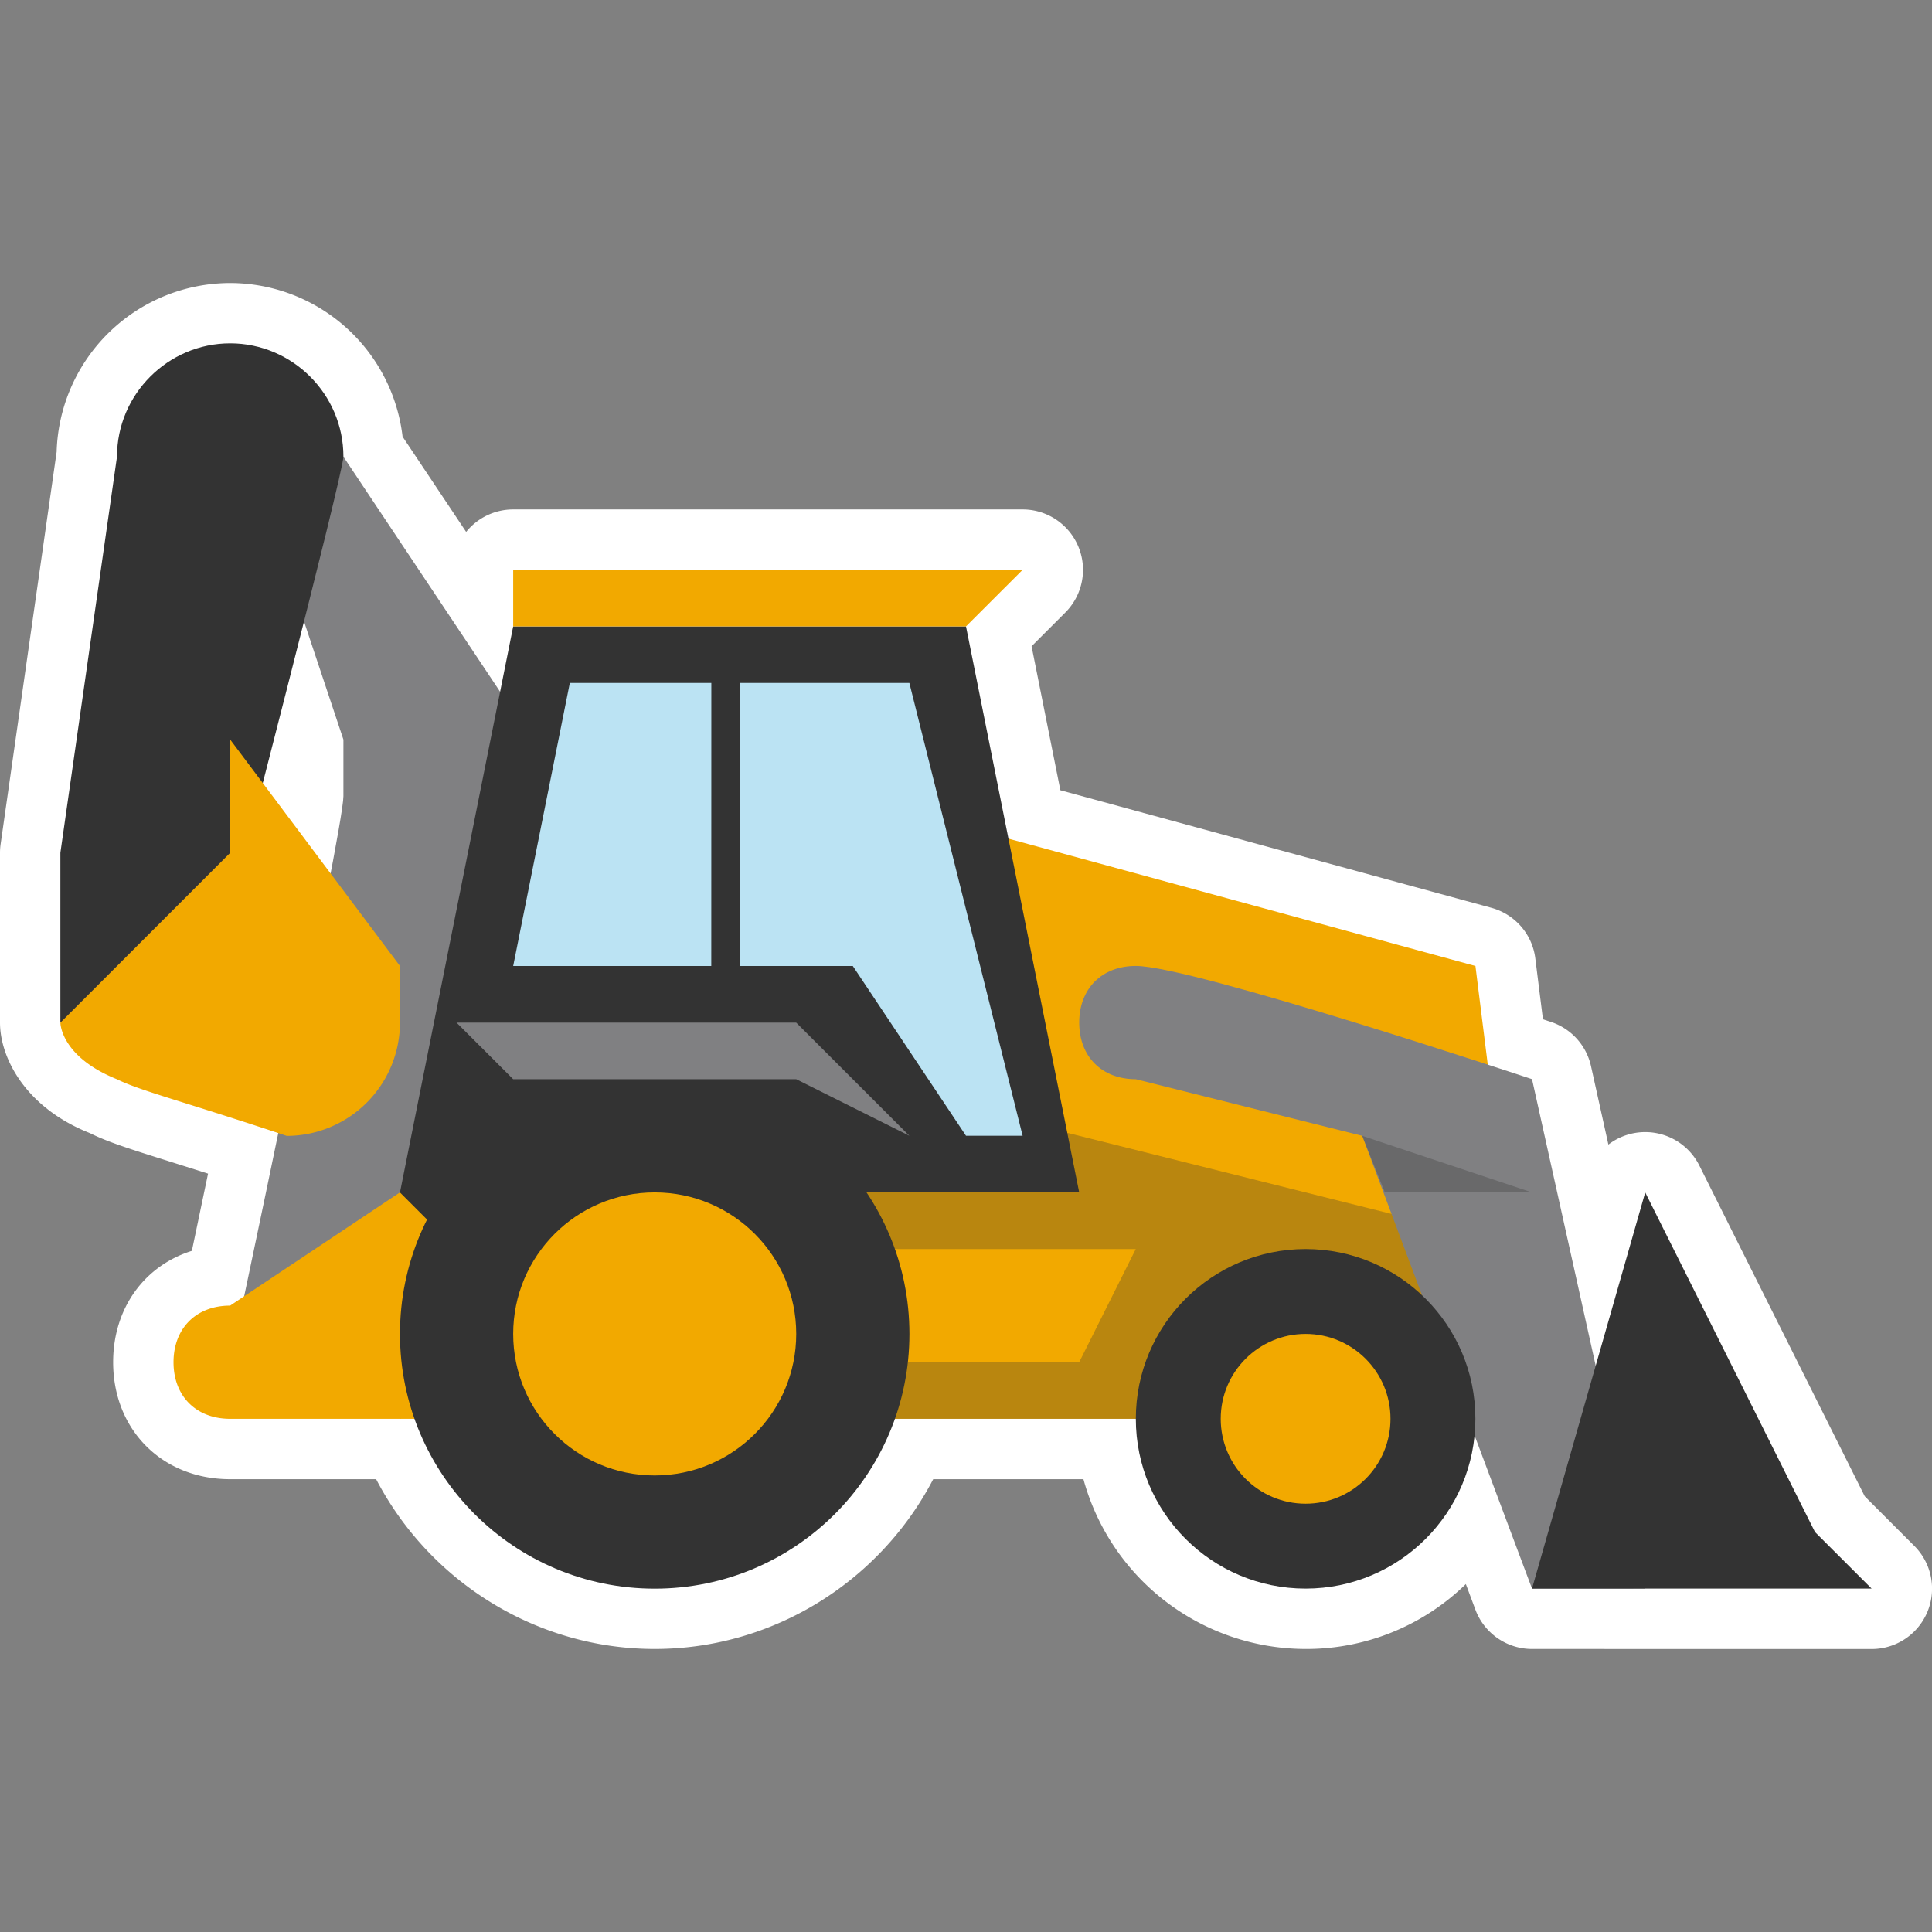 <svg xmlns="http://www.w3.org/2000/svg" xml:space="preserve" id="backhoe__main_shape" x="0" y="0" version="1.0" viewBox="0 0 32 32" class="backhoe" style="background-image: none; background-position: 0% 0%; display: inline; fill: rgb(51, 51, 51); height: 50px; width: 50px;"><rect x="0" y="0" width="32" height="32" fill="#808080" stroke="none"/><path d="M25.375 27.312c-.417 0-.79-.259-.937-.649l-.159-.426a3.78 3.78 0 0 1-2.654 1.075 3.82 3.82 0 0 1-3.68-2.812h-2.488c-.889 1.707-2.663 2.812-4.613 2.812S7.12 26.207 6.23 24.5H3.812c-1.123 0-1.938-.814-1.938-1.938 0-.898.521-1.599 1.304-1.844l.268-1.279-.62-.196c-.672-.211-1.042-.328-1.337-.475C.41 18.341 0 17.509 0 16.938v-2.812q0-.071.01-.142l.928-6.5a2.88 2.88 0 0 1 2.874-2.796 2.88 2.88 0 0 1 2.856 2.544L7.721 8.81a1 1 0 0 1 .779-.372h8.438a1 1 0 0 1 .707 1.707l-.559.559.477 2.385 7.138 1.947c.392.107.68.439.729.841l.126 1.006.135.044a1 1 0 0 1 .661.732l.288 1.299a1 1 0 0 1 .611-.207c.376 0 .724.212.895.553l2.74 5.479.822.823a1 1 0 0 1-.707 1.707z" class="outline" style="fill: rgb(255, 255, 255);"></path><path d="M25.375 23.5h-11.25V13.188L24.438 16z" class="primary" style="fill: rgb(242, 169, 0);"></path><path d="M14.125 17.875v2.813h4.687l-.937 1.874h-3.75v.938h11.25v-2.812z" class="shadow" style="opacity: 0.3; fill: rgb(51, 51, 51);"></path><path d="m10.375 21.625-6.562.938s1.875-8.812 1.875-9.375v-.938L3.812 6.625l1.875.938 3.75 5.625z" class="secondary" style="fill: rgb(128, 128, 130);"></path><path d="M8.5 10.375H16l1.875 9.375H12.25L6.625 23.5v-3.75zM5.688 7.562c0-1.031-.844-1.875-1.875-1.875s-1.875.844-1.875 1.875L1 14.125v2.812l2.812-1.875s1.876-7.218 1.876-7.5" class="tertiary" style="fill: rgb(51, 51, 51);"></path><path d="m6.625 16-2.812-3.75v1.875L1 16.938s0 .562.938.938c.375.188 1.125.375 2.812.938a1.88 1.88 0 0 0 1.875-1.875zM8.5 9.438h8.438l-.938.937H8.5zM3.812 21.625c-.562 0-.938.375-.938.938s.376.937.938.937h6.562l-3.75-3.75z" class="primary" style="fill: rgb(242, 169, 0);"></path><path d="m27.25 26.312-1.875-8.438s-5.625-1.875-6.562-1.875c-.562 0-.938.375-.938.938s.375.938.938.938l3.75.938 2.812 7.5z" class="secondary" style="fill: rgb(128, 128, 130);"></path><circle cx="10.844" cy="22.094" r="4.219" class="tertiary" style="fill: rgb(51, 51, 51);"></circle><circle cx="10.844" cy="22.094" r="2.344" class="primary" style="fill: rgb(242, 169, 0);"></circle><circle cx="21.625" cy="23.5" r="2.812" class="tertiary" style="fill: rgb(51, 51, 51);"></circle><circle cx="21.625" cy="23.5" r="1.406" class="primary" style="fill: rgb(242, 169, 0);"></circle><path d="m27.25 19.75 2.812 5.625.938.937h-5.625z" class="tertiary" style="fill: rgb(51, 51, 51);"></path><path d="M13.188 16.938H7.562l.938.937h4.688l1.874.937z" class="secondary" style="fill: rgb(128, 128, 130);"></path><path d="M11.781 16H8.5l.938-4.688h2.344zm3.281-4.688H12.25V16h1.875L16 18.812h.938z" class="quaterary" style="fill: rgb(187, 227, 243);"></path><path d="M25.375 19.75h-2.437l-.376-.938z" class="shadow" style="opacity: 0.3; fill: rgb(51, 51, 51);"></path></svg>